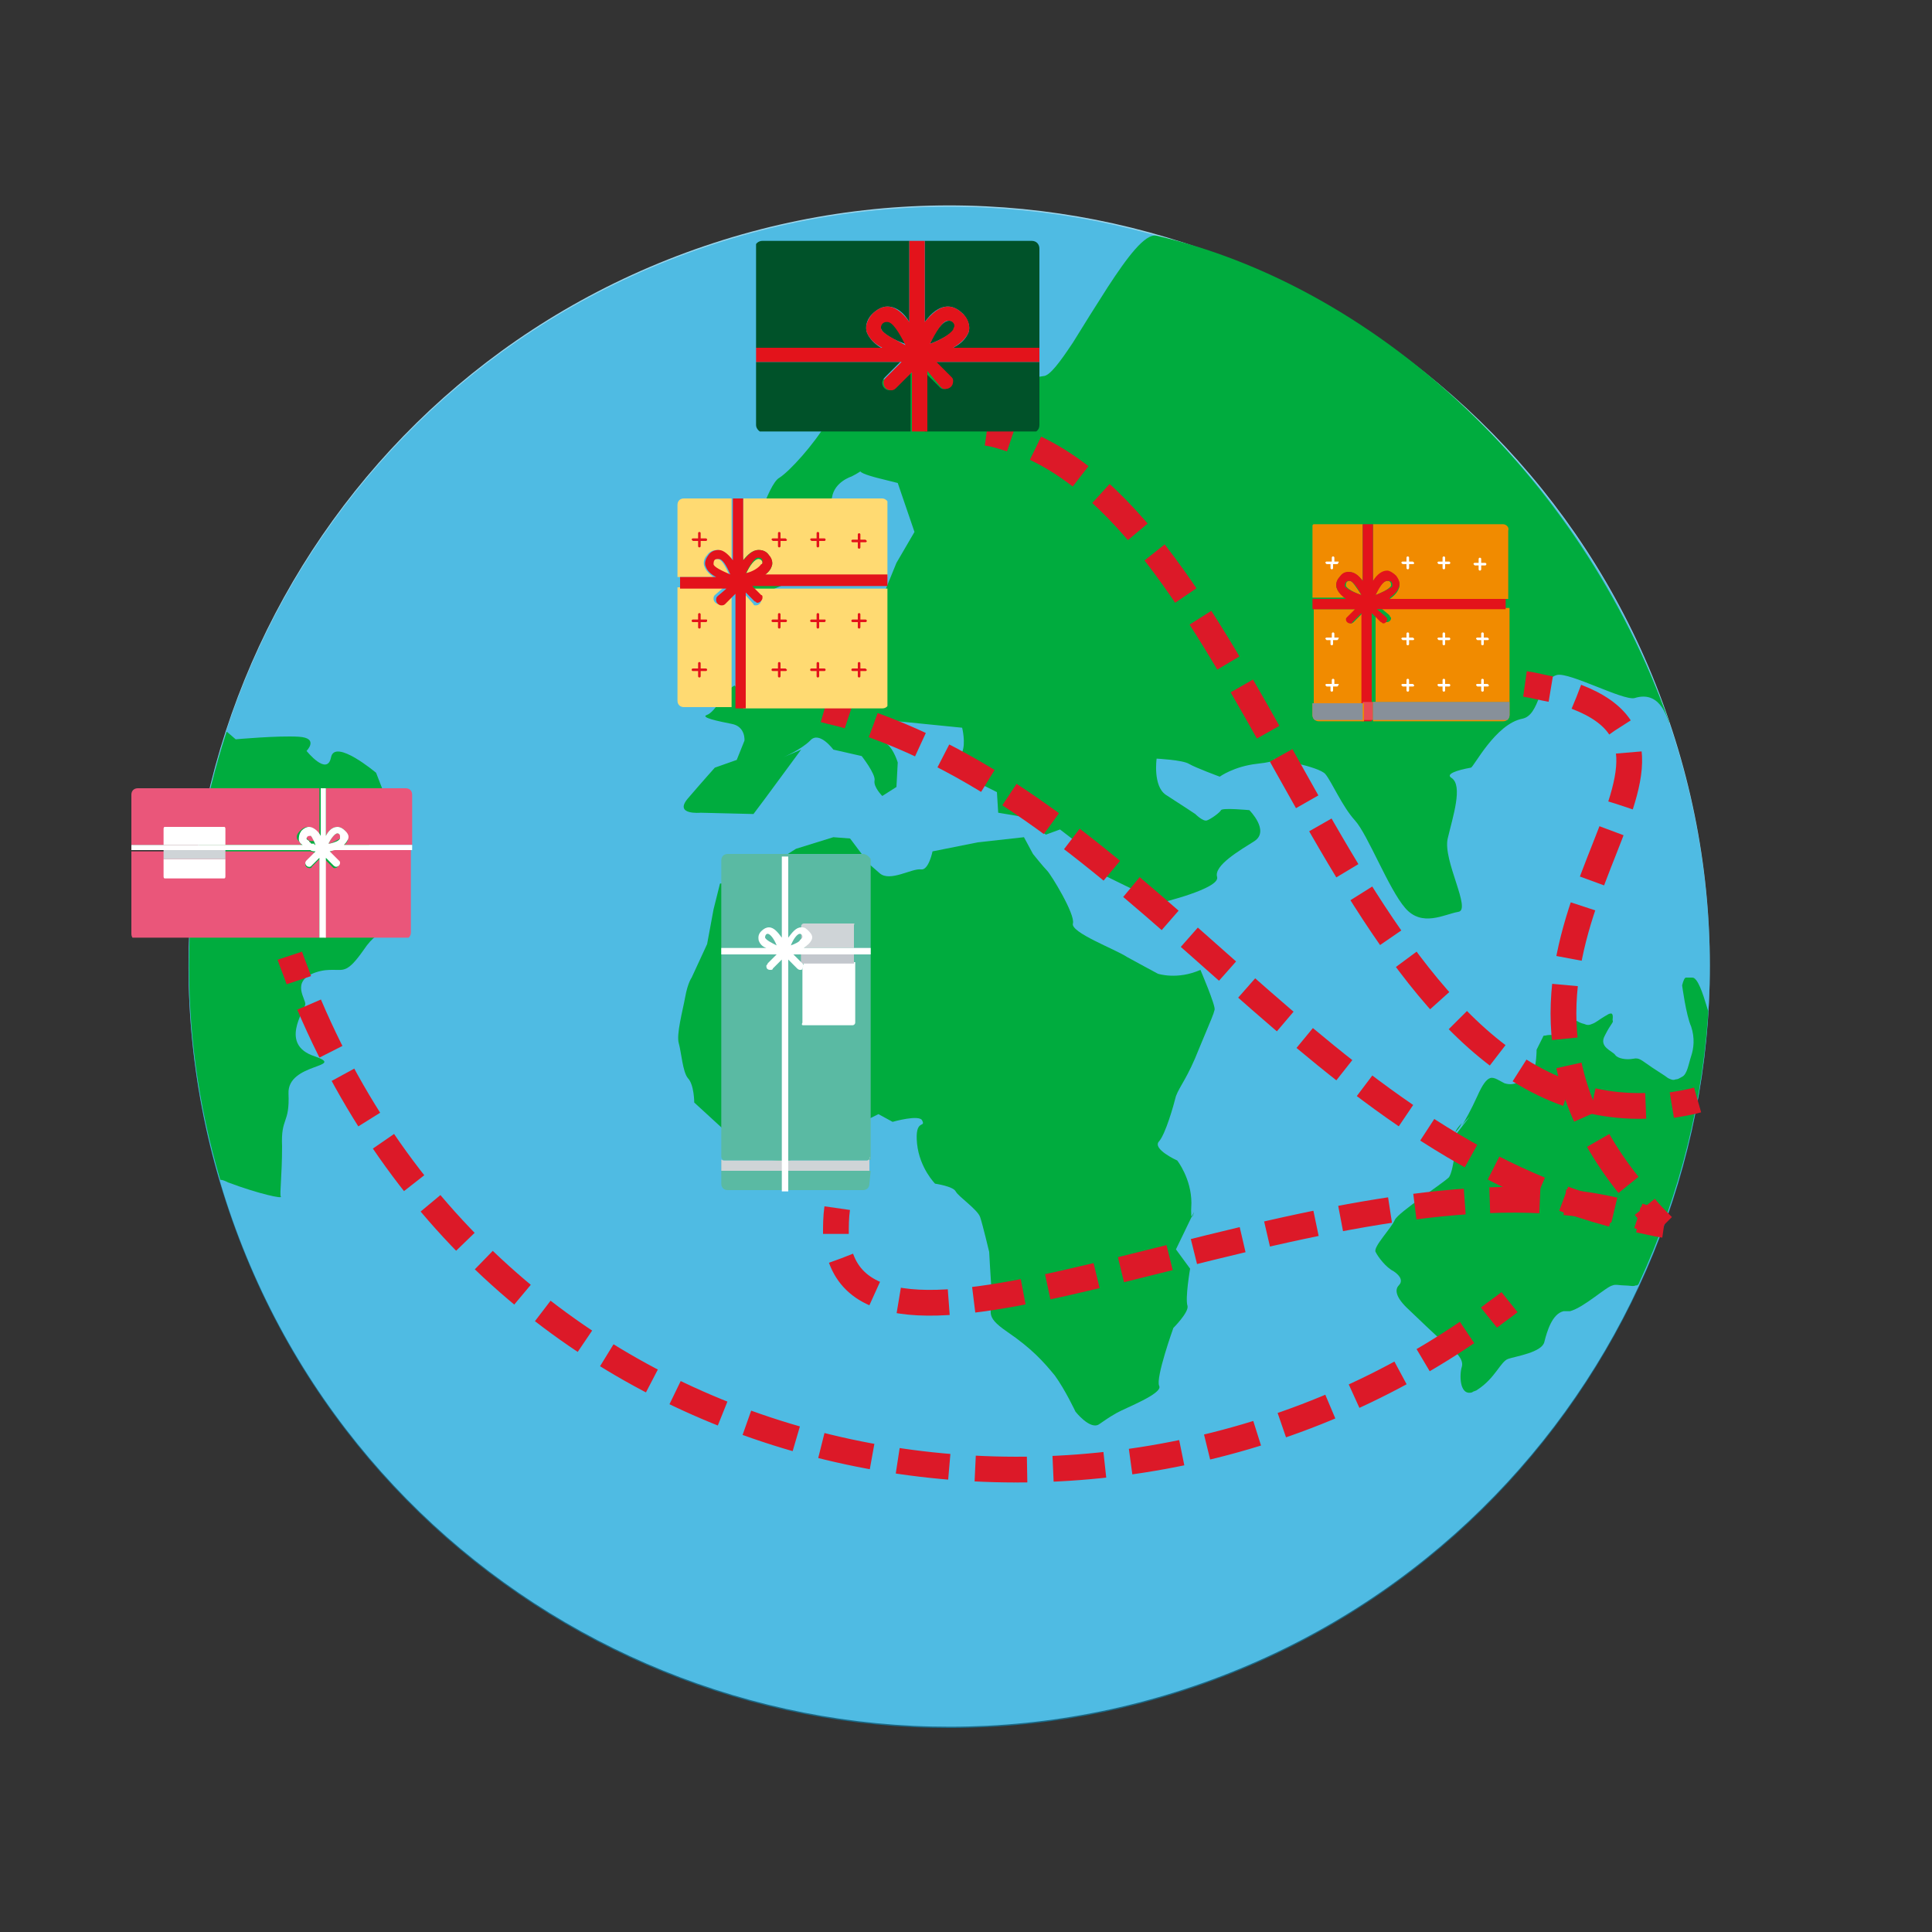 <?xml version="1.0" encoding="utf-8"?>
<!-- Generator: Adobe Illustrator 19.2.1, SVG Export Plug-In . SVG Version: 6.00 Build 0)  -->
<svg version="1.1" id="Layer_1" xmlns="http://www.w3.org/2000/svg" xmlns:xlink="http://www.w3.org/1999/xlink" x="0px" y="0px"
	 viewBox="0 0 150 150" enable-background="new 0 0 150 150" xml:space="preserve">
<rect x="0" y="0" width="150" height="150" fill="#333333" stroke="none"/>
<path fill="#9AD5EC" d="M129.6,56c10.5,30.9-6.1,64.4-36.9,74.9s-64.4-6-74.9-36.9c-10.5-30.9,6-64.4,36.9-74.9S119.2,25.2,129.6,56
	"/>
<path opacity="0.49" fill="#009FDA" d="M129.6,56.1c10.5,30.9-6.1,64.4-36.9,74.9s-64.4-6-74.9-36.9c-10.5-30.9,6-64.4,36.9-74.9
	S119.2,25.3,129.6,56.1"/>
<g>
	<defs>
		<path id="SVGID_1_" d="M129.6,55.8c10.5,30.9-6.1,64.4-36.9,74.9s-64.4-6-74.9-36.9c-10.5-30.9,6-64.4,36.9-74.9
			S119.2,24.9,129.6,55.8"/>
	</defs>
	<clipPath id="SVGID_2_">
		<use xlink:href="#SVGID_1_"  overflow="visible"/>
	</clipPath>
	<g id="XMLID_2_" clip-path="url(#SVGID_2_)">
		<g id="XMLID_16_">
			<g id="XMLID_17_">
				<path id="XMLID_18_" fill="#00AC3E" d="M141.7,109.3c-0.3,0.1-0.7-0.3-0.8-0.7c0,0,0,0,0-0.1c-0.1-0.1-0.2-0.2-0.2-0.3
					c0,0,0,0,0,0c0,0,0,0-0.1,0c0,0,0,0,0,0c-0.2,0.1-0.5-0.1-0.6-0.4c-0.1-0.3,0-0.6,0.3-0.7c0,0,0,0,0,0c0.2-0.1,0.5,0.1,0.6,0.4
					l0,0c0.1-0.1,0.3-0.3,0.5-0.3c0,0,0,0,0,0c0.1,0,0.2,0,0.3,0c0-0.3,0.2-0.5,0.4-0.6c0,0,0,0,0,0c0.3-0.1,0.6,0.2,0.7,0.5
					c0.1,0.3,0,0.6-0.2,0.8c0,0.3-0.3,0.5-0.6,0.7C142,108.9,141.9,109.2,141.7,109.3C141.7,109.3,141.7,109.3,141.7,109.3
					 M138.3,104.3c-0.2,0-0.3,0-0.4,0c-0.4-0.2-0.9-0.1-1.6-0.1c-0.7,0-1.1-0.5-1.4-1.3c-0.3-0.7-1.4-1-1.4-1l-0.7,0.1l0.1-2.1
					l-0.7-0.5l-0.7,0.4l-0.5,2.2l-0.4-0.3c0,0-0.5-0.5-1-0.5c-0.5,0-0.7-1.3-0.8-1.6c-0.1-0.2-0.7-0.2-1.2,0c-0.2,0-0.4,0.1-0.5,0.2
					c0,0-0.1,0-0.1,0c-0.2,0.1-0.5,0-0.9,0c-0.3,0-0.7-0.1-0.9,0c0,0,0,0,0,0c-0.5,0.1-2.2,1.7-3.3,2c-0.1,0-0.2,0-0.3,0
					c-0.1,0-0.2,0-0.2,0c-0.9,0.2-1.3,1.6-1.5,2.4c-0.2,0.8-2.2,1.1-2.8,1.3c-0.6,0.2-1,1.5-2.4,2.4c-0.1,0.1-0.3,0.1-0.4,0.2
					c-1,0.3-1-1.4-0.8-2c0.2-0.7-0.9-1.5-1.2-1.7c-0.3-0.2-2.9-2.7-2.9-2.7c-1.1-1-1.1-1.6-0.8-1.9c0.3-0.3,0.2-0.7-0.4-1.1
					c-0.6-0.3-1.2-1.1-1.4-1.5c-0.2-0.4,1.2-1.8,1.5-2.5c0.3-0.6,3.7-2.8,4.2-3.3c0.4-0.6,0.6-3.1,0.6-3.4c0,0,0,0,0,0l1-1.3
					c0,0,0.1-0.1,0.1-0.1l-0.1,0.1c-0.2,0.2-0.4,0.4-0.6,0.7c0.3-0.5,0.7-1.2,1.2-2.3c0.4-0.9,0.7-1.3,1-1.4
					c0.3-0.1,0.7,0.2,1.1,0.4c0.3,0.1,0.6,0.1,0.9,0c0.6-0.1,1.1-0.5,1.3-0.8c0.3-0.5,0.3-1.8,0.3-1.8s0.4-0.8,0.5-1
					c0-0.1,0.1-0.1,0.2-0.1c0.3-0.1,0.9,0,1.2,0c0,0,0.1,0,0.1,0c0.3-0.1,0.4-0.9,0.5-1.2c0-0.1,0.1-0.1,0.1-0.1
					c0.2-0.1,0.6,0.3,1.1,0.4c0.2,0.1,0.4,0.1,0.6,0c0.3-0.1,0.5-0.3,1-0.6c0.2-0.1,0.3-0.2,0.4-0.2c0.3-0.1,0.2,0.4,0.2,0.5
					c0.1,0.2-0.1,0.2-0.6,1.2c-0.5,0.9,0.6,1.2,0.8,1.5c0.2,0.3,0.9,0.4,1.4,0.3c0.5-0.1,0.6,0.1,1.5,0.7c0.9,0.6,0.8,0.5,1.2,0.8
					c0.2,0.1,0.4,0.2,0.6,0.1c0.2,0,0.3-0.1,0.5-0.2c0.4-0.2,0.5-1,0.7-1.6c0.2-0.6,0.3-1.4,0-2.3c-0.4-0.9-0.7-3.2-0.7-3.2
					c0.1-0.4,0.2-0.6,0.3-0.6c0.1,0,0.3,0,0.5,0c0.4,0,0.8,1.2,1.1,2.2c0.3,1.1,0.7,1,1.2,1c0.5,0,0.7,0.2,1.2,0.6
					c0.5,0.5,0.7,1.6,0.7,1.8c0,0.2,0,0.5,0.3,0.5c0.3,0,0.3,0.5,0.1,0.9c-0.2,0.4,0.1,0.5,0.7,0.9c0.6,0.4,1.1,0.1,1.9,0
					c0.8-0.1,0.7,1.8,0.8,1.9c0.1,0.1,0.4,1,1.7,1.1c1.6,0.2,1.4,0.5,1.7,1.2c0.3,0.7-0.1,0.5,1.4,1.4c1.5,0.9,0.4,5.8,0.3,6.2
					c-0.1,0.4,0,3.3-0.3,3.7c-0.3,0.5-1.4,2-1.3,2.9c0.1,0.6-1,1.1-1.8,1.3c-0.4,0.1-0.7,0.1-0.9,0.1c-0.2,0-0.4-0.1-0.5,0
					c-0.2,0-0.4,0.2-0.5,0.4C138.8,104.1,138.5,104.2,138.3,104.3 M113,87.9c0-0.1,0.2-0.4,0.5-0.7C113.3,87.6,113.1,87.8,113,87.9
					L113,87.9z"/>
			</g>
		</g>
	</g>
</g>
<path fill="#00AC3E" d="M55.4,70.6l-0.5,2.7l-1.2,2.6c0,0-0.3,0.4-0.5,1.5c-0.2,1.1-0.7,2.9-0.5,3.6c0.2,0.7,0.3,2.2,0.7,2.7
	c0.5,0.5,0.5,1.9,0.5,1.9l2.4,2.2c0,0,1.4,2.1,1.8,2.1c0.4,0,3.1,0.3,3.1,0.3l2.1-1.4l3.1-1.4l1.8-0.9l1.1,0.6c0,0,2.1-0.6,2.3-0.1
	c0.3,0.6-0.6-0.2-0.4,1.8c0.2,1.9,1.4,3.1,1.4,3.1s1.4,0.2,1.6,0.6c0.2,0.4,1.7,1.4,1.9,2c0.2,0.6,0.7,2.7,0.7,2.7s0.1,1.9,0.2,3.3
	c0.1,1.4-0.7,1.6,1.2,2.9c1.9,1.3,2.8,2.3,3.7,3.4c0.8,1.1,1.6,2.8,1.6,2.8s1.1,1.4,1.8,1c0.6-0.4,0.7-0.5,1.4-0.9
	c0.7-0.4,3.6-1.5,3.3-2.1c-0.3-0.6,1.1-4.5,1.1-4.5s1.2-1.2,1.1-1.7c-0.2-0.6,0.2-2.9,0.2-2.9l-1.1-1.5l1.4-2.9c0,0-0.3,1.2-0.2-0.7
	c0-1.9-1.1-3.3-1.1-3.3s-2-0.9-1.4-1.5c0.5-0.6,1.1-2.7,1.3-3.5c0.3-0.8,0.9-1.4,1.8-3.7c1-2.4,1.1-2.6,1.2-3
	c0.1-0.3-1.1-3.1-1.1-3.1c-1.8,0.8-3.3,0.3-3.3,0.3s-1.5-0.8-2.4-1.3c-0.9-0.6-4.4-1.9-4.2-2.6c0.2-0.7-1.7-3.8-2-4.1
	c-0.3-0.3-1.1-1.3-1.1-1.3l-0.7-1.3l-3.6,0.4l-3.5,0.7c0,0-0.3,1.5-0.9,1.4c-0.7-0.1-2.4,1-3.2,0.3l-0.8-0.7l-1.5-2L64.7,65
	l-2.9,0.9l-2.2,1.4c0,0-0.3,0.8-1.3,1c-1,0.2-2.4,0.3-2.4,0.3L55.4,70.6z"/>
<path fill="#00AC3E" d="M129.6,56.1c-7-19.8-23.3-34-39.8-37.8c-0.9-0.2-2.3,1.7-3.8,4c-0.9,1.4-1.9,3-2.7,4.3
	c-1,1.5-1.8,2.6-2.3,2.6c-1.8,0.2-2.3,1.7-4.3,2.2c-2.1,0.5-0.9,0-0.8-1.6c0.1-1.6-1.1-1-1.3-1c-0.2,0-2.9-0.2-5.2,0.4
	c-2.3,0.7-4.2,1.9-5.2,3.6c-1,1.7-2.9,3.8-3.7,4.3c-0.9,0.5-2.1,4.9-2.9,6.4C56.8,45.1,59,46,59,46l0.9-0.2l4.8-2
	c0,0,0.3-1.8-0.5-2.3c-0.8-0.5,0.2-1.7,0.4-2.9c0.2-1.2,1.5-1.6,1.5-1.6s0.4-0.2,0.7-0.4c0.1,0.2,1.3,0.5,1.3,0.5l1.6,0.4l1.3,3.8
	l-1.4,2.4l-0.9,2.2l-1.1,1.3l-1.8,0.4l-2.7-0.8l-0.7-0.2c-0.7-0.2-0.6,0.1-0.6,0.1l-2.2,2c-2.2,2-1.4,2.4-2.1,3.8
	c-0.7,1.4-0.2,0.5-0.6,0.8c-0.5,0.3-1.4,2-2,2.2c-0.6,0.2,0.9,0.5,1.9,0.7c1.1,0.2,1,1.3,1,1.3L57.2,59l-1.7,0.6c0,0-0.9,1-2.1,2.4
	c-1.1,1.3,1,1.1,1,1.1l4.1,0.1l0.9-1.2l2.8-3.8l-1.4,0.6c0,0,1.4-0.6,2.1-1.3c0.7-0.8,1.8,0.7,1.8,0.7l2.2,0.5c0,0,1.1,1.4,1,1.9
	c-0.1,0.5,0.6,1.2,0.6,1.2l1.1-0.7l0.1-1.9c0,0-0.3-1-0.8-1.4c-0.5-0.4-0.1-1.6-0.1-1.6l0.9-0.2l5,0.5c0,0,0.3,1.2,0,1.9
	c-0.3,0.7,0.9,2.2,0.9,2.2l1.8,0.9l0.1,1.6l1.8,0.3l1.9,1.4l1.1-0.4l1.3,1l1.8,2.4l4.7,2.3c0,0,4.6-1.1,4.4-2
	c-0.3-0.9,1.8-2.1,2.9-2.8c1.2-0.8-0.4-2.4-0.4-2.4s-2.1-0.2-2.2,0c-0.1,0.2-0.8,0.7-1.1,0.8c-0.3,0.1-0.9-0.5-0.9-0.5
	s-1.2-0.8-2.3-1.5c-1-0.7-0.7-2.8-0.7-2.8s2,0.1,2.5,0.4c0.5,0.3,2.4,1,2.4,1s1.1-0.8,2.9-1c1.8-0.2,1.3-0.4,1.3-0.4s3.5,0.6,4,1.2
	c0.5,0.6,1.3,2.5,2.3,3.6c1,1.1,2.6,5.3,3.9,6.8c1.3,1.5,3,0.5,4.1,0.3c1.1-0.1-1.2-4-0.8-5.7c0.4-1.7,1.2-4.1,0.3-4.7
	c-0.5-0.3,0.4-0.6,1.5-0.8c0.2,0,1.9-3.4,4-3.8c1.4-0.3,1.2-3,2.7-3.4c1-0.2,5.1,2,6,1.8C129.1,53.5,129.5,56.2,129.6,56.1"/>
<path fill="#00AC3E" d="M27.8,66.9c1.2-1.8,2.6-3.8,2.6-3.8L29.2,60c0,0-3.2-2.7-3.5-1.2c-0.3,1.5-1.9-0.5-1.9-0.5s1-1-0.6-1.1
	c-1.6-0.1-4.9,0.2-4.9,0.2l-0.7-0.6c-3.6,11-4,23-0.5,34.8c0.2,0,0.4,0.1,0.6,0.2c2.4,0.9,4.3,1.3,4.1,1.1c-0.1-0.2,0.1-1.6,0.1-3.9
	c-0.1-2.3,0.6-1.7,0.5-4.1c-0.1-2.4,4.6-2,2-2.9c-2.7-0.9-0.8-3.5-0.7-4c0.1-0.4-1.2-1.8,0.8-2.5c0.6-0.2,1-0.2,1.4-0.2
	c0.8,0,1.1,0.2,2.3-1.5c0.8-1.2,1.3-1.3,1.6-1.4c0.3-0.1,0.3,0,0.1-1.1c-0.3-1.8-2.7-2.8-3.3-3C26.8,68.2,27.1,68,27.8,66.9"/>
<g>
	<defs>
		<rect id="SVGID_3_" x="10.2" y="61.2" width="21.8" height="11.6"/>
	</defs>
	<clipPath id="SVGID_4_">
		<use xlink:href="#SVGID_3_"  overflow="visible"/>
	</clipPath>
	<g clip-path="url(#SVGID_4_)">
		<defs>
			<rect id="SVGID_5_" x="10.2" y="61.2" width="21.8" height="11.6"/>
		</defs>
		<clipPath id="SVGID_6_">
			<use xlink:href="#SVGID_5_"  overflow="visible"/>
		</clipPath>
		<path clip-path="url(#SVGID_6_)" fill="#EA567A" d="M26.2,64.2c0.2,0,0.4,0.1,0.6,0.3c0.2,0.3,0.2,0.5,0.2,0.7
			c0,0.1-0.1,0.3-0.3,0.4H32v-2.9v-1c0-0.3-0.2-0.5-0.5-0.5h-6.2v3.7C25.5,64.5,25.8,64.2,26.2,64.2"/>
		<path clip-path="url(#SVGID_6_)" fill="#EA567A" d="M23.1,65.2c-0.1-0.2-0.1-0.4,0.2-0.7c0.2-0.2,0.4-0.3,0.6-0.3
			c0.4,0,0.7,0.3,0.9,0.7v-3.7H10.7c-0.3,0-0.5,0.2-0.5,0.5v1v2.9h13.2C23.3,65.4,23.2,65.3,23.1,65.2"/>
		<path clip-path="url(#SVGID_6_)" fill="#EA567A" d="M24.8,66.7l-0.6,0.6c0,0.1-0.1,0.1-0.2,0.1c-0.1,0-0.3-0.1-0.3-0.3
			c0-0.1,0-0.1,0.1-0.2l0,0l0,0c0,0,0,0,0,0l0.7-0.7c-0.1,0-0.3-0.1-0.4-0.1H10.2v5.4v1c0,0.3,0.2,0.5,0.5,0.5h14.1L24.8,66.7
			L24.8,66.7z"/>
		<path clip-path="url(#SVGID_6_)" fill="#EA567B" d="M26.2,64.7C26.2,64.7,26.2,64.7,26.2,64.7L26.2,64.7c-0.2,0-0.5,0.4-0.7,0.8
			h0.1c0.3-0.1,0.6-0.3,0.8-0.4c0,0,0.1-0.1,0.1-0.2C26.4,64.8,26.3,64.7,26.2,64.7"/>
		<path clip-path="url(#SVGID_6_)" fill="#EA567A" d="M25.5,66.2l0.7,0.7c0,0,0,0,0,0l0,0l0,0c0,0,0.1,0.1,0.1,0.2
			c0,0.1-0.1,0.3-0.3,0.3c-0.1,0-0.1,0-0.2-0.1l0,0l0,0c0,0,0,0,0,0l-0.6-0.6l0,0v6.2h6.2c0.3,0,0.5-0.2,0.5-0.5v-1V66h-6.1
			C25.8,66.1,25.7,66.1,25.5,66.2"/>
		<path clip-path="url(#SVGID_6_)" fill="#EA567B" d="M23.9,64.7C23.9,64.7,23.9,64.7,23.9,64.7c-0.2,0-0.3,0.1-0.3,0.2c0,0,0,0,0,0
			c0,0,0,0,0,0c0,0,0,0,0,0c0,0,0,0,0,0c0,0.1,0.1,0.1,0.2,0.2c0,0,0,0,0,0c0,0,0.1,0,0.1,0.1c0,0,0,0,0,0c0,0,0.1,0,0.1,0.1
			c0,0,0,0,0,0c0,0,0.1,0,0.1,0c0,0,0,0,0.1,0c0,0,0.1,0,0.1,0c0,0,0,0,0,0h0.1C24.3,65.1,24.1,64.8,23.9,64.7"/>
		<polygon clip-path="url(#SVGID_6_)" fill="#E3131C" points="23.8,66.9 23.8,66.9 23.8,66.9 		"/>
		<polygon clip-path="url(#SVGID_6_)" fill="#E3131C" points="26.3,66.9 26.3,66.9 26.3,66.9 		"/>
		<path clip-path="url(#SVGID_6_)" fill="#E3131C" d="M25.9,67.3C25.9,67.3,25.9,67.3,25.9,67.3L25.9,67.3L25.9,67.3z"/>
		<path clip-path="url(#SVGID_6_)" fill="#FFFFFF" d="M12.7,65.6h4.8v-1.2c0-0.1,0-0.2-0.1-0.2h-4.6c-0.1,0-0.1,0.1-0.1,0.2V65.6z"
			/>
		<path clip-path="url(#SVGID_6_)" fill="#FFFFFF" d="M12.7,66.7h4.8v1.3c0,0.1,0,0.2-0.1,0.2h-4.6c-0.1,0-0.1-0.1-0.1-0.2V66.7"/>
		<rect x="12.7" y="66" clip-path="url(#SVGID_6_)" fill="#CFD4D7" width="4.8" height="0.7"/>
		<path clip-path="url(#SVGID_6_)" fill="#FFFFFF" d="M25.3,72.8v-6.2l0,0l0.6,0.6c0,0,0,0,0,0c0,0,0,0,0,0c0,0,0.1,0.1,0.2,0.1
			c0.1,0,0.3-0.1,0.3-0.3c0-0.1,0-0.1-0.1-0.2c0,0,0,0,0,0c0,0,0,0,0,0l-0.7-0.7c0.1,0,0.3-0.1,0.4-0.1H32v-0.4h-5.3
			c0.1-0.1,0.2-0.2,0.3-0.4c0.1-0.2,0.1-0.4-0.2-0.7c-0.2-0.2-0.4-0.3-0.6-0.3c-0.4,0-0.7,0.3-0.9,0.7v-3.7h-0.4v3.7
			c-0.2-0.4-0.6-0.7-0.9-0.7c-0.2,0-0.4,0.1-0.6,0.3c-0.2,0.3-0.2,0.5-0.2,0.7c0,0.1,0.1,0.3,0.3,0.4H10.2V66h13.9
			c0.1,0.1,0.3,0.1,0.4,0.1l-0.7,0.7c0,0,0,0,0,0c0,0,0,0,0,0c0,0-0.1,0.1-0.1,0.2c0,0.1,0.1,0.3,0.3,0.3c0.1,0,0.1,0,0.2-0.1
			l0.6-0.6l0,0v6.2H25.3z M24.5,65.6C24.4,65.6,24.4,65.5,24.5,65.6c-0.1,0-0.1,0-0.1-0.1c0,0,0,0-0.1,0c0,0-0.1,0-0.1,0
			c0,0,0,0,0,0c0,0-0.1,0-0.1-0.1c0,0,0,0,0,0c0,0-0.1,0-0.1-0.1c0,0,0,0,0,0c-0.1-0.1-0.2-0.1-0.2-0.2c0,0,0,0,0,0c0,0,0,0,0,0
			c0,0,0,0,0,0c0,0,0,0,0,0c0-0.1,0.1-0.2,0.2-0.2c0,0,0,0,0.1,0C24.1,64.8,24.3,65.1,24.5,65.6L24.5,65.6z M26.4,65.1
			c-0.1,0.2-0.4,0.3-0.8,0.4h-0.1c0.2-0.4,0.5-0.8,0.7-0.8c0,0,0,0,0,0c0,0,0,0,0,0c0.1,0,0.2,0.1,0.2,0.2
			C26.4,65,26.4,65.1,26.4,65.1"/>
	</g>
</g>
<g>
	<defs>
		<rect id="SVGID_7_" x="101.9" y="40.7" width="15.3" height="15.3"/>
	</defs>
	<clipPath id="SVGID_8_">
		<use xlink:href="#SVGID_7_"  overflow="visible"/>
	</clipPath>
	<g clip-path="url(#SVGID_8_)">
		<defs>
			<rect id="SVGID_9_" x="101.9" y="40.7" width="15.3" height="15.3"/>
		</defs>
		<clipPath id="SVGID_10_">
			<use xlink:href="#SVGID_9_"  overflow="visible"/>
		</clipPath>
		<g clip-path="url(#SVGID_10_)">
			<defs>
				<rect id="SVGID_11_" x="101.9" y="40.7" width="15.3" height="15.3"/>
			</defs>
			<clipPath id="SVGID_12_">
				<use xlink:href="#SVGID_11_"  overflow="visible"/>
			</clipPath>
			<path clip-path="url(#SVGID_12_)" fill="#F18B00" d="M105.8,54.5v-6.9l-0.7,0.7c-0.1,0.1-0.2,0.1-0.2,0.1c-0.2,0-0.3-0.2-0.3-0.3
				c0-0.1,0-0.2,0.1-0.2l0,0l0,0c0,0,0,0,0,0l0.6-0.6h-3.3v7.2v0.1H105.8z"/>
			<path clip-path="url(#SVGID_12_)" fill="#F18B00" d="M107.7,45.1C107.7,45.1,107.7,45.1,107.7,45.1L107.7,45.1
				c-0.3,0-0.7,0.5-0.9,1.1c0.5-0.2,0.9-0.4,1.1-0.6c0.1-0.1,0.1-0.1,0.1-0.2C108,45.2,107.9,45.1,107.7,45.1"/>
			<path clip-path="url(#SVGID_12_)" fill="#F18B00" d="M116.7,40.7h-10.1v4.5c0.3-0.4,0.7-0.8,1.1-0.8c0.3,0,0.5,0.1,0.7,0.4
				c0.3,0.3,0.3,0.7,0.2,0.9c-0.1,0.3-0.4,0.6-0.7,0.8h9.2v-5.3C117.2,40.9,116.9,40.7,116.7,40.7"/>
			<path clip-path="url(#SVGID_12_)" fill="#F18B00" d="M103.8,45.7c-0.1-0.2-0.1-0.5,0.2-0.9c0.2-0.2,0.5-0.4,0.7-0.4
				c0.4,0,0.8,0.3,1.1,0.7v-4.5h-3.5c-0.3,0-0.5,0.2-0.5,0.5v5.3h2.6C104.2,46.2,103.9,46,103.8,45.7"/>
			<path clip-path="url(#SVGID_12_)" fill="#F18B00" d="M104.8,45.1C104.7,45.1,104.7,45.1,104.8,45.1c-0.2,0-0.3,0.1-0.3,0.3
				c0,0,0,0,0,0.1c0,0,0,0,0,0c0.1,0.2,0.6,0.5,1.2,0.7C105.3,45.6,105,45.1,104.8,45.1"/>
			<path clip-path="url(#SVGID_12_)" fill="#F18B00" d="M107.2,47.2l0.6,0.5c0,0,0,0,0.1,0.1l0,0l0,0c0,0.1,0.1,0.1,0.1,0.2
				c0,0.2-0.2,0.3-0.3,0.3c-0.1,0-0.1,0-0.2-0.1l0,0l0,0c0,0,0,0,0,0l-0.7-0.7v7h10.6v-0.1v-7.2H107.2z"/>
			<path clip-path="url(#SVGID_12_)" fill="#E3131B" d="M107.9,46.4c0.3-0.2,0.6-0.5,0.7-0.8c0.1-0.2,0.1-0.5-0.2-0.9
				c-0.2-0.2-0.5-0.4-0.7-0.4c-0.4,0-0.8,0.3-1.1,0.8v-4.5h-0.8v4.5c-0.3-0.4-0.6-0.7-1.1-0.7c-0.3,0-0.5,0.1-0.7,0.4
				c-0.3,0.3-0.3,0.7-0.2,0.9c0.1,0.3,0.4,0.6,0.7,0.8h-2.6v0.8h3.3l-0.6,0.6c0,0,0,0,0,0l0,0l0,0c-0.1,0.1-0.1,0.1-0.1,0.2
				c0,0.2,0.2,0.3,0.3,0.3c0.1,0,0.2,0,0.2-0.1l0.7-0.7v6.9V56h0.8v-1.4v-7l0.7,0.7c0,0,0,0,0,0l0,0l0,0c0.1,0,0.1,0.1,0.2,0.1
				c0.2,0,0.3-0.2,0.3-0.3c0-0.1,0-0.1-0.1-0.2l0,0l0,0c0,0,0,0-0.1-0.1l-0.6-0.5h10v-0.8H107.9z M104.4,45.5
				C104.4,45.5,104.4,45.4,104.4,45.5C104.4,45.4,104.4,45.4,104.4,45.5c0-0.2,0.1-0.4,0.3-0.4c0,0,0,0,0.1,0c0.2,0,0.6,0.5,0.9,1.1
				C105.1,46,104.5,45.7,104.4,45.5 M106.8,46.2c0.3-0.6,0.6-1.1,0.9-1.1c0,0,0,0,0,0c0,0,0,0,0.1,0c0.2,0,0.3,0.1,0.3,0.3
				c0,0.1,0,0.2-0.1,0.2C107.7,45.8,107.3,46,106.8,46.2"/>
			<g clip-path="url(#SVGID_12_)">
				<g>
					<defs>
						<rect id="SVGID_13_" x="105.8" y="54.5" width="0.8" height="1.4"/>
					</defs>
					<clipPath id="SVGID_14_">
						<use xlink:href="#SVGID_13_"  overflow="visible"/>
					</clipPath>
					<rect x="105.8" y="54.5" clip-path="url(#SVGID_14_)" fill="#E84B53" width="0.8" height="1.4"/>
				</g>
			</g>
			<path clip-path="url(#SVGID_12_)" fill="#FFFFFF" d="M103.9,43.6h-0.3v-0.3c0-0.1-0.1-0.1-0.1-0.1c-0.1,0-0.1,0.1-0.1,0.1v0.3
				H103c-0.1,0-0.1,0.1-0.1,0.1s0.1,0.1,0.1,0.1h0.3v0.3c0,0.1,0.1,0.1,0.1,0.1c0.1,0,0.1-0.1,0.1-0.1v-0.3h0.3
				c0.1,0,0.1-0.1,0.1-0.1S104,43.6,103.9,43.6"/>
			<path clip-path="url(#SVGID_12_)" fill="#FFFFFF" d="M103.9,49.5h-0.3v-0.3c0-0.1-0.1-0.1-0.1-0.1c-0.1,0-0.1,0.1-0.1,0.1v0.3
				H103c-0.1,0-0.1,0.1-0.1,0.1s0.1,0.1,0.1,0.1h0.3v0.3c0,0.1,0.1,0.1,0.1,0.1c0.1,0,0.1-0.1,0.1-0.1v-0.3h0.3
				c0.1,0,0.1-0.1,0.1-0.1S104,49.5,103.9,49.5"/>
			<path clip-path="url(#SVGID_12_)" fill="#FFFFFF" d="M103.9,53.1h-0.3v-0.3c0-0.1-0.1-0.1-0.1-0.1c-0.1,0-0.1,0.1-0.1,0.1v0.3
				H103c-0.1,0-0.1,0.1-0.1,0.1s0.1,0.1,0.1,0.1h0.3v0.3c0,0.1,0.1,0.1,0.1,0.1c0.1,0,0.1-0.1,0.1-0.1v-0.3h0.3
				c0.1,0,0.1-0.1,0.1-0.1S104,53.1,103.9,53.1"/>
			<path clip-path="url(#SVGID_12_)" fill="#FFFFFF" d="M109.7,43.6h-0.3v-0.3c0-0.1-0.1-0.1-0.1-0.1c-0.1,0-0.1,0.1-0.1,0.1v0.3
				h-0.3c-0.1,0-0.1,0.1-0.1,0.1s0.1,0.1,0.1,0.1h0.3v0.3c0,0.1,0.1,0.1,0.1,0.1c0.1,0,0.1-0.1,0.1-0.1v-0.3h0.3
				c0.1,0,0.1-0.1,0.1-0.1S109.7,43.6,109.7,43.6"/>
			<path clip-path="url(#SVGID_12_)" fill="#FFFFFF" d="M112.5,43.6h-0.3v-0.3c0-0.1-0.1-0.1-0.1-0.1c-0.1,0-0.1,0.1-0.1,0.1v0.3
				h-0.3c-0.1,0-0.1,0.1-0.1,0.1s0.1,0.1,0.1,0.1h0.3v0.3c0,0.1,0.1,0.1,0.1,0.1c0.1,0,0.1-0.1,0.1-0.1v-0.3h0.3
				c0.1,0,0.1-0.1,0.1-0.1S112.6,43.6,112.5,43.6"/>
			<path clip-path="url(#SVGID_12_)" fill="#FFFFFF" d="M114.5,43.9h0.3v0.3c0,0.1,0.1,0.1,0.1,0.1c0.1,0,0.1-0.1,0.1-0.1v-0.3h0.3
				c0.1,0,0.1-0.1,0.1-0.1c0-0.1-0.1-0.1-0.1-0.1h-0.3v-0.3c0-0.1-0.1-0.1-0.1-0.1c-0.1,0-0.1,0.1-0.1,0.1v0.3h-0.3
				c-0.1,0-0.1,0.1-0.1,0.1C114.4,43.8,114.5,43.9,114.5,43.9"/>
			<path clip-path="url(#SVGID_12_)" fill="#FFFFFF" d="M109.7,49.5h-0.3v-0.3c0-0.1-0.1-0.1-0.1-0.1c-0.1,0-0.1,0.1-0.1,0.1v0.3
				h-0.3c-0.1,0-0.1,0.1-0.1,0.1s0.1,0.1,0.1,0.1h0.3v0.3c0,0.1,0.1,0.1,0.1,0.1c0.1,0,0.1-0.1,0.1-0.1v-0.3h0.3
				c0.1,0,0.1-0.1,0.1-0.1S109.7,49.5,109.7,49.5"/>
			<path clip-path="url(#SVGID_12_)" fill="#FFFFFF" d="M109.7,53.1h-0.3v-0.3c0-0.1-0.1-0.1-0.1-0.1c-0.1,0-0.1,0.1-0.1,0.1v0.3
				h-0.3c-0.1,0-0.1,0.1-0.1,0.1s0.1,0.1,0.1,0.1h0.3v0.3c0,0.1,0.1,0.1,0.1,0.1c0.1,0,0.1-0.1,0.1-0.1v-0.3h0.3
				c0.1,0,0.1-0.1,0.1-0.1S109.7,53.1,109.7,53.1"/>
			<path clip-path="url(#SVGID_12_)" fill="#FFFFFF" d="M112.5,49.5h-0.3v-0.3c0-0.1-0.1-0.1-0.1-0.1c-0.1,0-0.1,0.1-0.1,0.1v0.3
				h-0.3c-0.1,0-0.1,0.1-0.1,0.1s0.1,0.1,0.1,0.1h0.3v0.3c0,0.1,0.1,0.1,0.1,0.1c0.1,0,0.1-0.1,0.1-0.1v-0.3h0.3
				c0.1,0,0.1-0.1,0.1-0.1S112.6,49.5,112.5,49.5"/>
			<path clip-path="url(#SVGID_12_)" fill="#FFFFFF" d="M112.5,53.1h-0.3v-0.3c0-0.1-0.1-0.1-0.1-0.1c-0.1,0-0.1,0.1-0.1,0.1v0.3
				h-0.3c-0.1,0-0.1,0.1-0.1,0.1s0.1,0.1,0.1,0.1h0.3v0.3c0,0.1,0.1,0.1,0.1,0.1c0.1,0,0.1-0.1,0.1-0.1v-0.3h0.3
				c0.1,0,0.1-0.1,0.1-0.1S112.6,53.1,112.5,53.1"/>
			<path clip-path="url(#SVGID_12_)" fill="#FFFFFF" d="M115.5,49.5h-0.3v-0.3c0-0.1-0.1-0.1-0.1-0.1c-0.1,0-0.1,0.1-0.1,0.1v0.3
				h-0.3c-0.1,0-0.1,0.1-0.1,0.1s0.1,0.1,0.1,0.1h0.3v0.3c0,0.1,0.1,0.1,0.1,0.1c0.1,0,0.1-0.1,0.1-0.1v-0.3h0.3
				c0.1,0,0.1-0.1,0.1-0.1S115.5,49.5,115.5,49.5"/>
			<path clip-path="url(#SVGID_12_)" fill="#FFFFFF" d="M115.5,53.1h-0.3v-0.3c0-0.1-0.1-0.1-0.1-0.1c-0.1,0-0.1,0.1-0.1,0.1v0.3
				h-0.3c-0.1,0-0.1,0.1-0.1,0.1s0.1,0.1,0.1,0.1h0.3v0.3c0,0.1,0.1,0.1,0.1,0.1c0.1,0,0.1-0.1,0.1-0.1v-0.3h0.3
				c0.1,0,0.1-0.1,0.1-0.1S115.5,53.1,115.5,53.1"/>
			<path clip-path="url(#SVGID_12_)" fill="#F18B00" d="M101.9,54.5v1c0,0.3,0.2,0.5,0.5,0.5h3.5v-1.4H101.9z"/>
			<path clip-path="url(#SVGID_12_)" fill="#F18B00" d="M106.6,56h10.1c0.3,0,0.5-0.2,0.5-0.5v-1h-10.6V56z"/>
			<g clip-path="url(#SVGID_12_)">
				<g>
					<defs>
						<rect id="SVGID_15_" x="101.9" y="54.5" width="3.9" height="1.4"/>
					</defs>
					<clipPath id="SVGID_16_">
						<use xlink:href="#SVGID_15_"  overflow="visible"/>
					</clipPath>
					<path clip-path="url(#SVGID_16_)" fill="#87909A" d="M101.9,54.5v1c0,0.3,0.2,0.5,0.5,0.5h3.5v-1.4H101.9z"/>
				</g>
			</g>
			<g clip-path="url(#SVGID_12_)">
				<g>
					<defs>
						<rect id="SVGID_17_" x="106.6" y="54.5" width="10.6" height="1.4"/>
					</defs>
					<clipPath id="SVGID_18_">
						<use xlink:href="#SVGID_17_"  overflow="visible"/>
					</clipPath>
					<path clip-path="url(#SVGID_18_)" fill="#87909A" d="M106.6,56h10.1c0.3,0,0.5-0.2,0.5-0.5v-1h-10.6V56z"/>
				</g>
			</g>
		</g>
	</g>
</g>
<g>
	<g>
		<path fill="none" stroke="#DC1928" stroke-width="2" stroke-miterlimit="10" d="M64,55.1c0.7,0.2,1.3,0.3,1.9,0.5"/>
		<path fill="none" stroke="#DC1928" stroke-width="2" stroke-miterlimit="10" stroke-dasharray="3.965,1.982" d="M67.8,56.3
			c21.8,7.9,34.5,32.4,58.3,38.2"/>
		<path fill="none" stroke="#DC1928" stroke-width="2" stroke-miterlimit="10" d="M127.2,94.7c0.6,0.1,1.3,0.3,2,0.4"/>
	</g>
</g>
<g>
	<g>
		<path fill="none" stroke="#DC1928" stroke-width="2" stroke-miterlimit="10" d="M65,93.8c-0.1,0.7-0.1,1.4-0.1,2"/>
		<path fill="none" stroke="#DC1928" stroke-width="2" stroke-miterlimit="10" stroke-dasharray="3.892,1.946" d="M65.3,97.7
			c4.1,11.3,39.6-9.3,61-3.5"/>
		<path fill="none" stroke="#DC1928" stroke-width="2" stroke-miterlimit="10" d="M127.2,94.4c0.6,0.2,1.3,0.4,1.9,0.7"/>
	</g>
</g>
<g>
	<g>
		<path fill="none" stroke="#DC1928" stroke-width="2" stroke-miterlimit="10" d="M22.5,74.2c0.2,0.6,0.5,1.3,0.7,1.9"/>
		<path fill="none" stroke="#DC1928" stroke-width="2" stroke-miterlimit="10" stroke-dasharray="4.032,2.016" d="M24,78
			c16,37.6,61.1,45.7,90.7,24.9"/>
		<path fill="none" stroke="#DC1928" stroke-width="2" stroke-miterlimit="10" d="M115.6,102.3c0.5-0.4,1.1-0.8,1.6-1.2"/>
	</g>
</g>
<g>
	<g>
		<path fill="none" stroke="#DC1928" stroke-width="2" stroke-miterlimit="10" d="M118.4,53.1c0.7,0.1,1.4,0.3,2,0.4"/>
		<path fill="none" stroke="#DC1928" stroke-width="2" stroke-miterlimit="10" stroke-dasharray="4.184,2.092" d="M122.4,54.1
			c13.3,5.1-11.5,19.7,4.7,38.7"/>
		<path fill="none" stroke="#DC1928" stroke-width="2" stroke-miterlimit="10" d="M127.7,93.7c0.4,0.5,0.9,1,1.4,1.5"/>
	</g>
</g>
<g>
	<g>
		<path fill="none" stroke="#DC1928" stroke-width="2" stroke-miterlimit="10" d="M76.6,33.6c0.7,0.1,1.3,0.3,1.9,0.5"/>
		<path fill="none" stroke="#DC1928" stroke-width="2" stroke-miterlimit="10" stroke-dasharray="4.131,2.065" d="M80.4,34.8
			c18.4,8.8,24.9,53,48.4,51"/>
		<path fill="none" stroke="#DC1928" stroke-width="2" stroke-miterlimit="10" d="M129.8,85.8c0.6-0.1,1.3-0.2,2-0.4"/>
	</g>
</g>
<g>
	<defs>
		<rect id="SVGID_19_" x="52.6" y="38.7" width="16.3" height="16.3"/>
	</defs>
	<clipPath id="SVGID_20_">
		<use xlink:href="#SVGID_19_"  overflow="visible"/>
	</clipPath>
	<g clip-path="url(#SVGID_20_)">
		<defs>
			<rect id="SVGID_21_" x="52.6" y="38.7" width="16.3" height="16.3"/>
		</defs>
		<clipPath id="SVGID_22_">
			<use xlink:href="#SVGID_21_"  overflow="visible"/>
		</clipPath>
		<path clip-path="url(#SVGID_22_)" fill="#FFDA72" d="M58.9,43.4C58.9,43.4,58.8,43.4,58.9,43.4L58.9,43.4c-0.3,0-0.7,0.5-1,1.2
			c0.5-0.2,1-0.4,1.2-0.7c0.1-0.1,0.1-0.1,0.1-0.2C59.2,43.5,59,43.4,58.9,43.4"/>
		<path clip-path="url(#SVGID_22_)" fill="#FFDA72" d="M68.5,38.7H57.7v4.8c0.3-0.4,0.7-0.8,1.2-0.8c0.3,0,0.6,0.1,0.8,0.4
			c0.3,0.4,0.3,0.7,0.2,0.9c-0.1,0.3-0.4,0.6-0.8,0.8H69v-5.6C69,38.9,68.7,38.7,68.5,38.7"/>
		<path clip-path="url(#SVGID_22_)" fill="#FFDA72" d="M54.7,44c-0.1-0.2-0.1-0.6,0.2-0.9c0.2-0.3,0.5-0.4,0.8-0.4
			c0.5,0,0.8,0.4,1.1,0.8v-4.8h-3.7c-0.3,0-0.5,0.2-0.5,0.5v5.6h2.8C55.1,44.6,54.8,44.3,54.7,44"/>
		<path clip-path="url(#SVGID_22_)" fill="#FFDA72" d="M55.7,43.4C55.7,43.4,55.7,43.4,55.7,43.4c-0.2,0-0.4,0.1-0.4,0.3
			c0,0,0,0,0,0.1c0,0,0,0,0,0c0.1,0.3,0.7,0.6,1.3,0.8C56.3,43.9,56,43.4,55.7,43.4"/>
		<path clip-path="url(#SVGID_22_)" fill="#FFDA72" d="M55.8,46.9c-0.2,0-0.4-0.2-0.4-0.4c0-0.1,0-0.2,0.1-0.3l0,0l0,0c0,0,0,0,0,0
			l0.7-0.6h-3.6v7.7v0.1v1c0,0.3,0.2,0.5,0.5,0.5h3.7v-1.5V46l-0.8,0.8C56,46.9,55.9,46.9,55.8,46.9"/>
		<path clip-path="url(#SVGID_22_)" fill="#FFDA72" d="M69,45.7H58.3l0.6,0.6c0,0,0,0,0.1,0.1l0,0l0,0c0,0.1,0.1,0.1,0.1,0.2
			c0,0.2-0.2,0.4-0.4,0.4c-0.1,0-0.2,0-0.2-0.1l0,0l0,0c0,0,0,0,0,0L57.7,46v7.4V55h10.8c0.3,0,0.5-0.2,0.5-0.5v-1v-0.1V45.7z"/>
		<path clip-path="url(#SVGID_22_)" fill="#E3131B" d="M59.1,44.8c0.4-0.2,0.7-0.5,0.8-0.8c0.1-0.2,0.1-0.6-0.2-0.9
			c-0.2-0.3-0.5-0.4-0.8-0.4c-0.5,0-0.8,0.4-1.2,0.8v-4.8h-0.8v4.8c-0.3-0.4-0.7-0.8-1.1-0.8c-0.3,0-0.6,0.1-0.8,0.4
			c-0.3,0.4-0.3,0.7-0.2,0.9c0.1,0.3,0.4,0.6,0.8,0.8h-2.8v0.9h3.6l-0.7,0.6c0,0,0,0,0,0l0,0l0,0c-0.1,0.1-0.1,0.2-0.1,0.3
			c0,0.2,0.2,0.4,0.4,0.4c0.1,0,0.2,0,0.3-0.1l0.8-0.8v7.4V55h0.8v-1.5V46l0.7,0.7c0,0,0,0,0,0l0,0l0,0c0.1,0,0.1,0.1,0.2,0.1
			c0.2,0,0.4-0.2,0.4-0.4c0-0.1,0-0.2-0.1-0.2l0,0l0,0c0,0,0,0-0.1-0.1l-0.6-0.6H69v-0.9H59.1z M55.4,43.8
			C55.4,43.8,55.4,43.7,55.4,43.8C55.4,43.7,55.3,43.7,55.4,43.8c0-0.3,0.1-0.4,0.3-0.4c0,0,0,0,0.1,0c0.3,0,0.6,0.5,0.9,1.2
			C56,44.3,55.4,44,55.4,43.8 M57.9,44.5c0.3-0.6,0.7-1.2,0.9-1.2l0,0c0,0,0,0,0.1,0c0.2,0,0.3,0.1,0.3,0.3c0,0.1,0,0.2-0.1,0.2
			C58.9,44.1,58.4,44.4,57.9,44.5"/>
		<path clip-path="url(#SVGID_22_)" fill="#E3131B" d="M54.8,41.8h-0.4v-0.4c0-0.1-0.1-0.1-0.1-0.1c-0.1,0-0.1,0.1-0.1,0.1v0.4h-0.4
			c-0.1,0-0.1,0.1-0.1,0.1s0.1,0.1,0.1,0.1h0.4v0.4c0,0.1,0.1,0.1,0.1,0.1c0.1,0,0.1-0.1,0.1-0.1v-0.4h0.4c0.1,0,0.1-0.1,0.1-0.1
			S54.9,41.8,54.8,41.8"/>
		<path clip-path="url(#SVGID_22_)" fill="#E3131B" d="M54.8,48.1h-0.4v-0.4c0-0.1-0.1-0.1-0.1-0.1c-0.1,0-0.1,0.1-0.1,0.1v0.4h-0.4
			c-0.1,0-0.1,0.1-0.1,0.1c0,0.1,0.1,0.1,0.1,0.1h0.4v0.4c0,0.1,0.1,0.1,0.1,0.1c0.1,0,0.1-0.1,0.1-0.1v-0.4h0.4
			c0.1,0,0.1-0.1,0.1-0.1C54.9,48.1,54.9,48.1,54.8,48.1"/>
		<path clip-path="url(#SVGID_22_)" fill="#E3131B" d="M54.8,51.9h-0.4v-0.4c0-0.1-0.1-0.1-0.1-0.1c-0.1,0-0.1,0.1-0.1,0.1v0.4h-0.4
			c-0.1,0-0.1,0.1-0.1,0.1c0,0.1,0.1,0.1,0.1,0.1h0.4v0.4c0,0.1,0.1,0.1,0.1,0.1c0.1,0,0.1-0.1,0.1-0.1v-0.4h0.4
			c0.1,0,0.1-0.1,0.1-0.1C54.9,52,54.9,51.9,54.8,51.9"/>
		<path clip-path="url(#SVGID_22_)" fill="#E3131B" d="M61,41.8h-0.4v-0.4c0-0.1-0.1-0.1-0.1-0.1c-0.1,0-0.1,0.1-0.1,0.1v0.4H60
			c-0.1,0-0.1,0.1-0.1,0.1s0.1,0.1,0.1,0.1h0.4v0.4c0,0.1,0.1,0.1,0.1,0.1c0.1,0,0.1-0.1,0.1-0.1v-0.4H61c0.1,0,0.1-0.1,0.1-0.1
			S61,41.8,61,41.8"/>
		<path clip-path="url(#SVGID_22_)" fill="#E3131B" d="M64,41.8h-0.4v-0.4c0-0.1-0.1-0.1-0.1-0.1c-0.1,0-0.1,0.1-0.1,0.1v0.4H63
			c-0.1,0-0.1,0.1-0.1,0.1s0.1,0.1,0.1,0.1h0.4v0.4c0,0.1,0.1,0.1,0.1,0.1c0.1,0,0.1-0.1,0.1-0.1v-0.4H64c0.1,0,0.1-0.1,0.1-0.1
			S64.1,41.8,64,41.8"/>
		<path clip-path="url(#SVGID_22_)" fill="#E3131B" d="M66.2,42.1h0.4v0.4c0,0.1,0.1,0.1,0.1,0.1c0.1,0,0.1-0.1,0.1-0.1v-0.4h0.4
			c0.1,0,0.1-0.1,0.1-0.1s-0.1-0.1-0.1-0.1h-0.4v-0.4c0-0.1-0.1-0.1-0.1-0.1c-0.1,0-0.1,0.1-0.1,0.1v0.4h-0.4
			c-0.1,0-0.1,0.1-0.1,0.1S66.1,42.1,66.2,42.1"/>
		<path clip-path="url(#SVGID_22_)" fill="#E3131B" d="M61,48.1h-0.4v-0.4c0-0.1-0.1-0.1-0.1-0.1c-0.1,0-0.1,0.1-0.1,0.1v0.4H60
			c-0.1,0-0.1,0.1-0.1,0.1c0,0.1,0.1,0.1,0.1,0.1h0.4v0.4c0,0.1,0.1,0.1,0.1,0.1c0.1,0,0.1-0.1,0.1-0.1v-0.4H61
			c0.1,0,0.1-0.1,0.1-0.1C61.1,48.1,61,48.1,61,48.1"/>
		<path clip-path="url(#SVGID_22_)" fill="#E3131B" d="M61,51.9h-0.4v-0.4c0-0.1-0.1-0.1-0.1-0.1c-0.1,0-0.1,0.1-0.1,0.1v0.4H60
			c-0.1,0-0.1,0.1-0.1,0.1c0,0.1,0.1,0.1,0.1,0.1h0.4v0.4c0,0.1,0.1,0.1,0.1,0.1c0.1,0,0.1-0.1,0.1-0.1v-0.4H61
			c0.1,0,0.1-0.1,0.1-0.1C61.1,52,61,51.9,61,51.9"/>
		<path clip-path="url(#SVGID_22_)" fill="#E3131B" d="M64,48.1h-0.4v-0.4c0-0.1-0.1-0.1-0.1-0.1c-0.1,0-0.1,0.1-0.1,0.1v0.4H63
			c-0.1,0-0.1,0.1-0.1,0.1c0,0.1,0.1,0.1,0.1,0.1h0.4v0.4c0,0.1,0.1,0.1,0.1,0.1c0.1,0,0.1-0.1,0.1-0.1v-0.4H64
			c0.1,0,0.1-0.1,0.1-0.1C64.1,48.1,64.1,48.1,64,48.1"/>
		<path clip-path="url(#SVGID_22_)" fill="#E3131B" d="M64,51.9h-0.4v-0.4c0-0.1-0.1-0.1-0.1-0.1c-0.1,0-0.1,0.1-0.1,0.1v0.4H63
			c-0.1,0-0.1,0.1-0.1,0.1c0,0.1,0.1,0.1,0.1,0.1h0.4v0.4c0,0.1,0.1,0.1,0.1,0.1c0.1,0,0.1-0.1,0.1-0.1v-0.4H64
			c0.1,0,0.1-0.1,0.1-0.1C64.1,52,64.1,51.9,64,51.9"/>
		<path clip-path="url(#SVGID_22_)" fill="#E3131B" d="M67.2,48.1h-0.4v-0.4c0-0.1-0.1-0.1-0.1-0.1c-0.1,0-0.1,0.1-0.1,0.1v0.4h-0.4
			c-0.1,0-0.1,0.1-0.1,0.1c0,0.1,0.1,0.1,0.1,0.1h0.4v0.4c0,0.1,0.1,0.1,0.1,0.1c0.1,0,0.1-0.1,0.1-0.1v-0.4h0.4
			c0.1,0,0.1-0.1,0.1-0.1C67.3,48.1,67.2,48.1,67.2,48.1"/>
		<path clip-path="url(#SVGID_22_)" fill="#E3131B" d="M67.2,51.9h-0.4v-0.4c0-0.1-0.1-0.1-0.1-0.1c-0.1,0-0.1,0.1-0.1,0.1v0.4h-0.4
			c-0.1,0-0.1,0.1-0.1,0.1c0,0.1,0.1,0.1,0.1,0.1h0.4v0.4c0,0.1,0.1,0.1,0.1,0.1c0.1,0,0.1-0.1,0.1-0.1v-0.4h0.4
			c0.1,0,0.1-0.1,0.1-0.1C67.3,52,67.2,51.9,67.2,51.9"/>
	</g>
</g>
<g>
	<defs>
		<rect id="SVGID_23_" x="56" y="66.3" width="11.6" height="26.2"/>
	</defs>
	<clipPath id="SVGID_24_">
		<use xlink:href="#SVGID_23_"  overflow="visible"/>
	</clipPath>
	<g clip-path="url(#SVGID_24_)">
		<defs>
			<rect id="SVGID_25_" x="56" y="66.3" width="11.6" height="26.2"/>
		</defs>
		<clipPath id="SVGID_26_">
			<use xlink:href="#SVGID_25_"  overflow="visible"/>
		</clipPath>
		<g clip-path="url(#SVGID_26_)">
			<defs>
				<rect id="SVGID_27_" x="56" y="66.3" width="11.6" height="26.2"/>
			</defs>
			<clipPath id="SVGID_28_">
				<use xlink:href="#SVGID_27_"  overflow="visible"/>
			</clipPath>
			<g clip-path="url(#SVGID_28_)">
				<g>
					<defs>
						<rect id="SVGID_29_" x="56" y="90.9" width="11.6" height="1.6"/>
					</defs>
					<clipPath id="SVGID_30_">
						<use xlink:href="#SVGID_29_"  overflow="visible"/>
					</clipPath>
					<path clip-path="url(#SVGID_30_)" fill="#5ABAA3" d="M67.6,90.9H56v1c0,0.3,0.2,0.5,0.5,0.5H67c0.3,0,0.5-0.2,0.5-0.5"/>
				</g>
			</g>
			<path clip-path="url(#SVGID_28_)" fill="#5ABAA3" d="M67,66.3H56.5c-0.3,0-0.5,0.2-0.5,0.5v19.1v1.8v1.9v0.2
				c0,0.1,0.1,0.3,0.3,0.3h4.4h0.5h6.2c0.1,0,0.3-0.1,0.3-0.3v-0.2v-1.9V66.9C67.6,66.6,67.3,66.3,67,66.3"/>
			<path clip-path="url(#SVGID_28_)" fill="#5ABAA3" d="M62.2,72.5C62.2,72.5,62.2,72.5,62.2,72.5C62.2,72.5,62.2,72.5,62.2,72.5
				C62.2,72.5,62.2,72.5,62.2,72.5c-0.3,0-0.6,0.4-0.8,0.9c0.3-0.1,0.7-0.3,0.8-0.4V72.5z"/>
			<path clip-path="url(#SVGID_28_)" fill="#5ABAA3" d="M59.7,72.5C59.7,72.5,59.7,72.5,59.7,72.5C59.6,72.5,59.6,72.5,59.7,72.5
				c-0.2,0-0.3,0.1-0.3,0.2c0,0,0,0,0,0c0,0,0,0,0,0c0.1,0.2,0.5,0.4,1,0.6C60.2,72.9,59.9,72.5,59.7,72.5"/>
			<path clip-path="url(#SVGID_28_)" fill="#5ABAA3" d="M61.5,74.1l0.7,0.7c0,0,0,0,0,0v-0.7H61.5z"/>
			<path clip-path="url(#SVGID_28_)" fill="#BEC4C9" d="M62.2,73c0,0,0.1-0.1,0.1-0.1c0,0,0.1-0.1,0.1-0.2c0-0.1-0.1-0.2-0.2-0.2"/>
			<path clip-path="url(#SVGID_28_)" fill="#CFD4D7" d="M66.2,71.7h-3.8c-0.1,0-0.2,0.1-0.2,0.2v0.1c0.2,0,0.4,0.1,0.5,0.3
				c0.3,0.3,0.2,0.6,0.2,0.7c-0.1,0.3-0.3,0.5-0.6,0.6h4v-1.8C66.4,71.7,66.3,71.7,66.2,71.7"/>
			<path clip-path="url(#SVGID_28_)" fill="#FFFFFF" d="M62.4,79.6h3.8c0.1,0,0.2-0.1,0.2-0.2v-4.7h-4.1l0,0l0,0
				c0,0,0.1,0.1,0.1,0.2c0,0.1,0,0.1-0.1,0.2v4.3C62.2,79.6,62.3,79.6,62.4,79.6"/>
			<path clip-path="url(#SVGID_28_)" fill="#CFD4D7" d="M66.4,74.1h-4.2v0.7c0,0,0,0,0,0l0,0h4.1V74.1z"/>
			<g clip-path="url(#SVGID_28_)">
				<g>
					<defs>
						<rect id="SVGID_31_" x="62.2" y="74.1" width="4.2" height="0.7"/>
					</defs>
					<clipPath id="SVGID_32_">
						<use xlink:href="#SVGID_31_"  overflow="visible"/>
					</clipPath>
					<path clip-path="url(#SVGID_32_)" fill="#C3C7CD" d="M66.4,74.1h-4.2v0.7c0,0,0,0,0,0l0,0h4.1V74.1z"/>
				</g>
			</g>
			<g clip-path="url(#SVGID_28_)">
				<g>
					<defs>
						<rect id="SVGID_33_" x="56" y="89.8" width="11.6" height="1.1"/>
					</defs>
					<clipPath id="SVGID_34_">
						<use xlink:href="#SVGID_33_"  overflow="visible"/>
					</clipPath>
					<path clip-path="url(#SVGID_34_)" fill="#40B5A6" d="M67.3,90.1h-6.6h-0.3h-4.2c-0.1,0-0.3-0.1-0.3-0.3v1.1h4.4h0.3h6.9v-1.1
						C67.6,90,67.4,90.1,67.3,90.1"/>
				</g>
			</g>
			<g clip-path="url(#SVGID_28_)">
				<g>
					<defs>
						<rect id="SVGID_35_" x="56" y="89.8" width="11.6" height="1.1"/>
					</defs>
					<clipPath id="SVGID_36_">
						<use xlink:href="#SVGID_35_"  overflow="visible"/>
					</clipPath>
					<path clip-path="url(#SVGID_36_)" fill="#CFD4D7" d="M67.3,90.1h-6.6h-0.3h-4.2c-0.1,0-0.3-0.1-0.3-0.3v1.1h4.4h0.3h6.9v-1.1
						C67.6,90,67.4,90.1,67.3,90.1"/>
				</g>
			</g>
			<path clip-path="url(#SVGID_28_)" fill="#FFFFFF" d="M67.6,73.6h-5.2c0.3-0.2,0.5-0.4,0.6-0.6c0.1-0.2,0.1-0.4-0.2-0.7
				c-0.2-0.2-0.3-0.3-0.5-0.3c0,0-0.1,0-0.1,0c-0.4,0-0.7,0.4-1,0.8v-6.3h-0.5v6.3c-0.3-0.4-0.6-0.8-1-0.8c-0.2,0-0.4,0.1-0.6,0.3
				c-0.3,0.3-0.2,0.6-0.2,0.7c0.1,0.3,0.3,0.5,0.6,0.6H56v0.5h4.3l-0.7,0.7c0,0,0,0,0,0l0,0l0,0c0,0.1-0.1,0.1-0.1,0.2
				c0,0.2,0.1,0.3,0.3,0.3c0.1,0,0.2,0,0.2-0.1l0.7-0.7l0,0v18h0.5v-18l0.1,0.1l0.6,0.6c0,0,0,0,0,0l0,0l0,0c0,0,0.1,0.1,0.2,0.1
				c0.1,0,0.2,0,0.2-0.1c0-0.1,0.1-0.1,0.1-0.2c0-0.1,0-0.1-0.1-0.2l0,0l0,0l0,0c0,0,0,0,0,0c0,0,0,0,0,0l-0.7-0.7h0.7h5.3V73.6z
				 M59.4,72.8C59.4,72.8,59.4,72.7,59.4,72.8C59.4,72.7,59.4,72.7,59.4,72.8c0-0.2,0.1-0.3,0.2-0.3c0,0,0,0,0,0c0,0,0,0,0,0
				c0.2,0,0.5,0.4,0.7,0.9C59.9,73.2,59.5,73,59.4,72.8 M61.4,73.4c0.2-0.5,0.5-0.9,0.7-0.9c0,0,0,0,0,0c0,0,0,0,0,0c0,0,0,0,0,0
				c0.1,0,0.2,0.1,0.2,0.2c0,0.1,0,0.1-0.1,0.2c0,0-0.1,0.1-0.1,0.1C62.1,73.1,61.7,73.3,61.4,73.4"/>
		</g>
	</g>
</g>
<g>
	<defs>
		<rect id="SVGID_37_" x="58.7" y="18.7" width="22" height="14.8"/>
	</defs>
	<clipPath id="SVGID_38_">
		<use xlink:href="#SVGID_37_"  overflow="visible"/>
	</clipPath>
	<g clip-path="url(#SVGID_38_)">
		<defs>
			<rect id="SVGID_39_" x="58.7" y="18.7" width="22" height="14.8"/>
		</defs>
		<clipPath id="SVGID_40_">
			<use xlink:href="#SVGID_39_"  overflow="visible"/>
		</clipPath>
		<path clip-path="url(#SVGID_40_)" fill="#005229" d="M67.3,25.8c-0.1-0.3-0.1-0.9,0.4-1.4c0.4-0.4,0.8-0.6,1.2-0.6
			c0.7,0,1.3,0.5,1.7,1.2v-6.3H59.2c-0.3,0-0.6,0.2-0.6,0.6V27h9.8C67.9,26.7,67.5,26.3,67.3,25.8"/>
		<path clip-path="url(#SVGID_40_)" fill="#005229" d="M73.7,29.2C73.8,29.3,73.8,29.3,73.7,29.2l0.1,0.1l0,0
			c0.1,0.1,0.1,0.2,0.1,0.3c0,0.3-0.2,0.6-0.6,0.6c-0.1,0-0.2,0-0.3-0.1l0,0l0,0c0,0,0,0-0.1-0.1l-1.1-1.1v4.7h8.3
			c0.3,0,0.6-0.2,0.6-0.6v-4.9h-8.1L73.7,29.2z"/>
		<path clip-path="url(#SVGID_40_)" fill="#005229" d="M68.9,24.9c0,0-0.1,0-0.1,0c-0.2,0-0.4,0.2-0.4,0.4c0,0,0,0.1,0,0.1
			c0,0,0,0,0,0.1c0.1,0.4,1,0.9,1.9,1.2C69.9,25.7,69.3,24.9,68.9,24.9"/>
		<path clip-path="url(#SVGID_40_)" fill="#005229" d="M73.6,23.8c0.4,0,0.8,0.2,1.2,0.6c0.5,0.6,0.5,1.1,0.4,1.4
			C75,26.3,74.6,26.7,74,27h6.7v-7.7c0-0.3-0.2-0.6-0.6-0.6h-8.3V25C72.3,24.3,72.9,23.8,73.6,23.8"/>
		<path clip-path="url(#SVGID_40_)" fill="#005229" d="M69.5,30.1c-0.1,0.1-0.2,0.2-0.4,0.2c-0.3,0-0.6-0.2-0.6-0.6
			c0-0.1,0.1-0.3,0.2-0.4l0,0l0,0c0,0,0,0,0,0l1.2-1.2H58.7V33c0,0.3,0.3,0.6,0.6,0.6h11.4v-4.6L69.5,30.1z"/>
		<path clip-path="url(#SVGID_40_)" fill="#005229" d="M73.7,24.9C73.7,24.9,73.7,24.9,73.7,24.9C73.6,24.9,73.6,24.9,73.7,24.9
			c-0.5,0-1.1,0.8-1.5,1.8c0.8-0.3,1.5-0.7,1.8-1c0.1-0.1,0.1-0.2,0.1-0.3C74.2,25.1,74,24.9,73.7,24.9"/>
		<path clip-path="url(#SVGID_40_)" fill="#E3131B" d="M70.6,18.7V25c-0.5-0.7-1.1-1.2-1.7-1.2c-0.4,0-0.8,0.2-1.2,0.6
			c-0.5,0.6-0.5,1.1-0.4,1.4c0.2,0.5,0.6,0.9,1.2,1.2h-9.8v1.1h11.3l-1.2,1.2c0,0,0,0,0,0l0,0l0,0c-0.1,0.1-0.2,0.2-0.2,0.4
			c0,0.3,0.2,0.6,0.6,0.6c0.2,0,0.3-0.1,0.4-0.2l1.2-1.2v4.6h1.2v-4.7L73,30c0,0,0,0,0.1,0.1l0,0l0,0c0.1,0.1,0.2,0.1,0.3,0.1
			c0.3,0,0.6-0.2,0.6-0.6c0-0.1,0-0.2-0.1-0.3l0,0l0,0c0,0-0.1-0.1-0.1-0.1l-1.1-1.1h8.1V27H74c0.5-0.3,1-0.7,1.2-1.2
			c0.1-0.3,0.1-0.9-0.4-1.4c-0.4-0.4-0.8-0.6-1.2-0.6c-0.7,0-1.3,0.6-1.8,1.2v-6.3H70.6z M68.4,25.5C68.4,25.5,68.4,25.4,68.4,25.5
			c0-0.1,0-0.1,0-0.1c0-0.2,0.2-0.4,0.4-0.4c0,0,0.1,0,0.1,0c0.4,0,0.9,0.8,1.4,1.8C69.4,26.3,68.5,25.9,68.4,25.5 M72.2,26.7
			c0.5-1,1-1.8,1.4-1.8c0,0,0,0,0,0c0,0,0.1,0,0.1,0c0.2,0,0.4,0.2,0.4,0.4c0,0.1-0.1,0.2-0.1,0.3C73.7,26,73,26.4,72.2,26.7"/>
	</g>
</g>
</svg>
